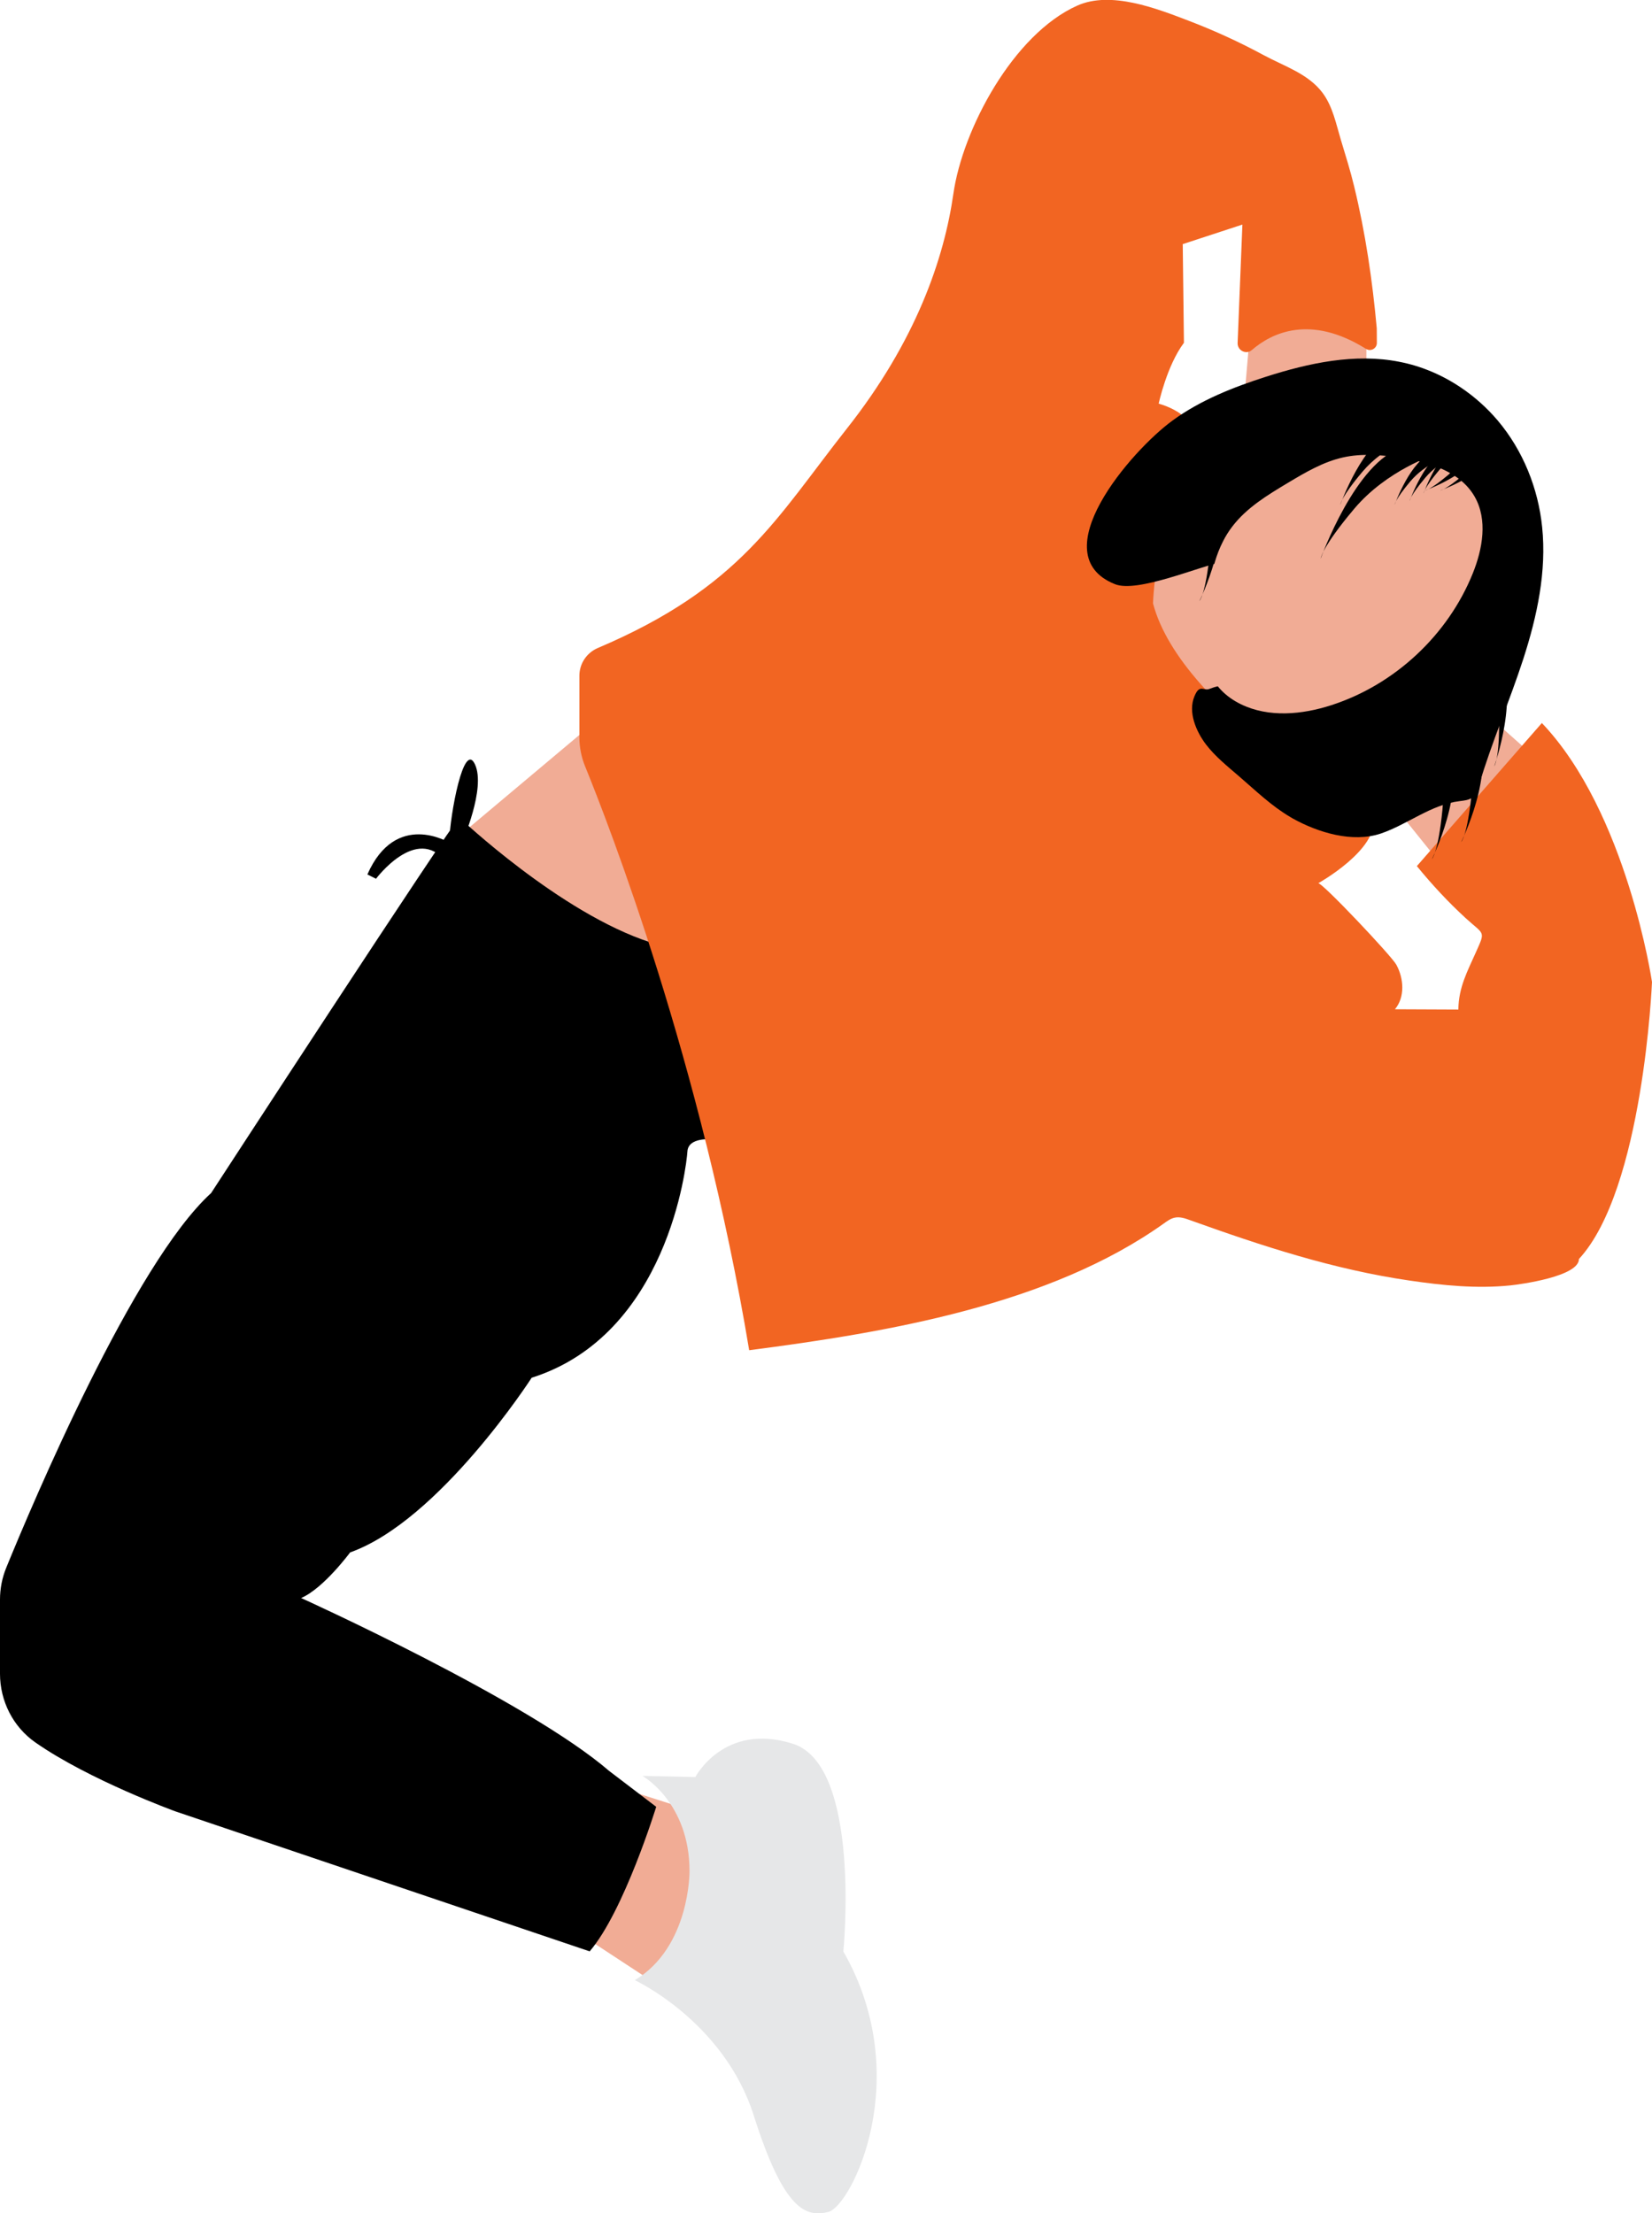 <?xml version="1.0" encoding="utf-8"?>
<!-- Generator: Adobe Illustrator 23.0.1, SVG Export Plug-In . SVG Version: 6.00 Build 0)  -->
<svg version="1.1" id="Layer_1" xmlns="http://www.w3.org/2000/svg" xmlns:xlink="http://www.w3.org/1999/xlink" x="0px" y="0px"
	 viewBox="0 0 180 241.15" style="enable-background:new 0 0 180 241.15;" xml:space="preserve">
<style type="text/css">
	.st0{fill:#F3C0A6;}
	.st1{fill:#161719;}
	.st2{fill:#BE9D9E;}
	.st3{fill:#B68490;}
	.st4{fill:#E0D4CD;}
	.st5{fill:none;stroke:#C8AAA0;stroke-width:0.25;stroke-miterlimit:10;}
	.st6{fill:#3B0400;}
	.st7{fill:#6893A1;}
	.st8{fill:#2F5561;}
	.st9{fill:#F1AC95;}
	.st10{fill:#E6E7E8;}
	.st11{fill:#F26522;}
	.st12{fill:#E8C7AD;}
	.st13{fill:#CE7B29;}
	.st14{fill:#00B26D;}
	.st15{fill:#100D0A;}
	.st16{fill:#EBEBEC;}
	.st17{fill:#7A5441;}
	.st18{fill:#EFEFF0;}
	.st19{fill:#E2E3E4;}
	.st20{fill:#9E6B50;}
	.st21{fill:#ED1E27;}
	.st22{fill:#2C2C2C;}
	.st23{fill:#3E3E3E;}
	.st24{fill:#E19491;}
	.st25{fill:#DF8189;}
	.st26{fill:#945222;}
	.st27{fill:#DF9F8B;}
	.st28{fill:#D4437B;}
	.st29{fill:#E0E1E2;}
	.st30{fill:#72493B;}
	.st31{fill:#7787C1;}
	.st32{fill:#E27627;}
	.st33{fill:#569F51;}
	.st34{fill:#F3B790;}
	.st35{fill:#F1AD96;}
	.st36{fill:#6F4F4D;}
	.st37{fill:#010101;}
	.st38{fill:#D4457C;}
	.st39{fill:#F0C3AA;}
	.st40{fill:#911E25;}
	.st41{fill:#D32628;}
</style>
<g>
	<path class="st9" d="M51.19,90.11l12.94-10.87L72,91.81l1.97,5.44l-4.8,7.97c0,0-14.42,1.03-14.79,0s-4.03-9.94-4.03-9.94
		L51.19,90.11z"/>
	<polygon class="st9" points="61.5,209.62 69.65,195.46 75.63,197.37 81.63,208.75 71.56,216.22 	"/>
	<path d="M50.06,89.09c0,0,10.97,10.41,20.81,13.59c0,0,5.91,8.16,6.66,21.47c0,0-2.53-0.28-2.63,1.31s-2.16,19.97-16.97,24.66
		c0,0-10.03,15.56-19.78,19.03c0,0-2.91,3.94-5.34,4.97c0,0,24.66,11.16,33.56,18.84l5.13,3.91c0,0-3.5,11.38-7.25,15.75
		l-45.13-15.25c0,0-9.39-3.41-15.26-7.51c-2.44-1.7-3.86-4.52-3.86-7.49v-8.08c0-1.19,0.23-2.37,0.68-3.47
		C3.51,163.89,14.56,137.68,23,130C23,130,49.25,89.68,50.06,89.09z"/>
	<path class="st10" d="M70,193.5c0,0,5.13,2.88,5.13,10.38c0,0,0.08,8.25-5.96,11.88c0,0,9.71,4.5,12.96,14.75s5.63,11.13,8.13,10.5
		s9.5-14.63,1.63-28.38c0,0,2-20.25-5.5-22.63s-10.63,3.63-10.63,3.63L70,193.5z"/>
	<path class="st9" d="M136.25,33.75c0.25,0.5-1.17,14.76-1.17,14.76l13.8-4.14V31.12L136.25,33.75z"/>
	<polygon class="st9" points="165.84,81.25 161.16,77.09 150.21,85.72 157.59,94.9 167.06,90.12 	"/>
	<path class="st9" d="M131.12,60.12l-7.87,0.75c0,0-0.25,11,0,11.88s0.51,6.75,3.88,7.13s11.5-0.38,12,0s5.13,1.59,5.25,0.11
		s0.39-8.03,0.44-9.57c0.06-1.54-10.84-10.29-10.84-10.29H131.12z"/>
	<path class="st11" d="M63.13,73.63l0,6.71c0,1.08,0.21,2.14,0.61,3.13c2.58,6.33,12.68,32.31,17.89,63.65
		c14.97-1.94,32.73-4.91,45.22-13.84c0.35-0.25,0.71-0.51,1.13-0.6c0.56-0.13,1.15,0.07,1.69,0.27c7.86,2.82,15.62,5.37,23.92,6.58
		c3.6,0.53,7.31,0.9,10.95,0.53c1.16-0.12,7.5-0.98,7.5-2.88C179.06,129.59,180,107,180,107s-2.72-18.47-12-28.22
		c0,0-13.63,15.59-13.62,15.59c1.64,2.01,3.42,3.93,5.33,5.68c2,1.83,2.17,1.33,1.12,3.67c-0.95,2.13-1.9,3.86-1.93,6.28
		c-2.3-0.01-4.61-0.02-6.91-0.03c1.11-1.32,0.98-3.35,0.15-4.86c-0.51-0.95-8.18-9.06-8.51-8.87c0,0,6.63-3.69,6-7.16
		c0,0-20.88-11.47-24-23.34c0,0,0.38-11.38,5.25-16.13c0,0,0.5-4.13-4.63-5.63c0,0,0.88-4.13,2.75-6.63l-0.13-10.75l6.5-2.13
		l-0.52,12.9c-0.03,0.82,0.93,1.31,1.55,0.77c2.14-1.85,6.35-3.94,12.45-0.12c0.51,0.32,1.18-0.06,1.17-0.66
		c-0.01-0.7,0-1.41-0.01-1.59c-0.47-5.2-1.23-10.38-2.46-15.45c-0.41-1.71-0.94-3.39-1.45-5.08c-0.53-1.76-0.88-3.63-2-5.13
		c-1.56-2.08-4.17-2.89-6.37-4.08c-2.66-1.44-5.41-2.7-8.24-3.78c-3.45-1.32-8.45-3.28-12.11-1.64c-7,3.13-12.5,13.5-13.5,20.5
		s-4.03,16.01-11.63,25.62C84.57,56.47,80.69,64,65.13,70.61C63.92,71.13,63.13,72.31,63.13,73.63z"/>
	<path d="M159.15,42.21c1.51,1.01,2.88,2.24,4.05,3.62c2.74,3.25,4.4,7.37,4.83,11.6c0.5,4.84-0.55,9.71-2.04,14.33
		c-1.5,4.63-3.45,9.1-4.83,13.76c-0.15,0.52-0.32,1.07-0.76,1.39c-0.38,0.28-0.88,0.32-1.35,0.38c-3.12,0.37-5.68,2.54-8.59,3.53
		c-3.09,1.04-6.83-0.1-9.59-1.63c-0.09-0.05-0.18-0.1-0.27-0.16c-2.05-1.2-3.78-2.88-5.58-4.43c-1.27-1.1-2.61-2.16-3.63-3.5
		c-1.05-1.39-1.97-3.49-1.25-5.22c0.13-0.3,0.3-0.7,0.61-0.81c0.29-0.1,0.65,0.13,0.95,0.02c3.04-1.19,6.45-0.51,9.71-0.62
		c1.07-0.04,2.17-0.17,3.09-0.7c0.98-0.57,1.66-1.53,2.3-2.46c4.24-6.11,8.47-12.23,12.71-18.34c-8.89,2.23-17.2,6.53-26.21,8.23
		c-2.6,0.49-9.36,3.44-11.82,2.45c-8-3.2,1.73-14.52,6.28-17.83c3.04-2.22,6.59-3.62,10.18-4.77c4.69-1.5,9.69-2.58,14.52-1.63
		C154.85,39.88,157.13,40.85,159.15,42.21z"/>
	<path class="st9" d="M133.25,59c-1.48,2.89-1.59,6.17-2.02,9.4c-0.47,3.49,0.57,6.68,3.99,8.34c3.03,1.47,6.66,1.13,9.86,0.09
		c6.89-2.23,12.68-7.63,15.39-14.35c1.08-2.68,1.64-5.85,0.21-8.36c-1.59-2.78-5.06-3.81-8.23-4.27c-2.03-0.29-4.11-0.46-6.11-0.01
		c-2.16,0.48-4.11,1.63-6.01,2.77c-2.22,1.33-4.49,2.7-6.06,4.76C133.87,57.89,133.53,58.44,133.25,59z"/>
	<path d="M156.28,49.56c0,0-5.16,1.65-8.72,5.87s-3.66,5.44-3.66,5.44s3.84-10.69,8.91-12.09S156.28,49.56,156.28,49.56z"/>
	<path d="M160.86,48.5c0,0-2.4,0.77-4.06,2.74c-1.66,1.97-1.7,2.53-1.7,2.53s1.79-4.98,4.15-5.63
		C161.6,47.48,160.86,48.5,160.86,48.5z"/>
	<path d="M159.35,49.32c0,0-2.4,0.77-4.06,2.74c-1.66,1.97-1.7,2.53-1.7,2.53s1.79-4.98,4.15-5.63
		C160.09,48.3,159.35,49.32,159.35,49.32z"/>
	<path d="M157.72,49.72c0,0-2.4,0.77-4.06,2.74s-1.7,2.53-1.7,2.53s1.79-4.98,4.15-5.63C158.47,48.7,157.72,49.72,157.72,49.72z"/>
	<path d="M160.53,47.69c0,0-0.77,2.4-2.74,4.06c-1.97,1.66-2.53,1.7-2.53,1.7s4.98-1.79,5.63-4.15
		C161.55,46.95,160.53,47.69,160.53,47.69z"/>
	<path d="M162.19,47.69c0,0-0.77,2.4-2.74,4.06c-1.97,1.66-2.53,1.7-2.53,1.7s4.98-1.79,5.63-4.15
		C163.21,46.95,162.19,47.69,162.19,47.69z"/>
	<path d="M158.78,77.45c0,0,2.03,4.36,1.57,8.98c-0.46,4.62-1.14,5.32-1.14,5.32s3.81-7.7,1.69-11.87
		C158.77,75.71,158.78,77.45,158.78,77.45z"/>
	<path d="M155.59,79.31c0,0,2.03,4.36,1.57,8.98s-1.14,5.32-1.14,5.32s3.81-7.7,1.69-11.87C155.58,77.58,155.59,79.31,155.59,79.31z
		"/>
	<path d="M130.26,51.19c0,0,2.03,4.36,1.57,8.98s-1.14,5.32-1.14,5.32s3.81-7.7,1.69-11.87C130.26,49.46,130.26,51.19,130.26,51.19z
		"/>
	<path d="M160.76,69.33c0,0,2.51,4.1,2.58,8.75s-0.53,5.42-0.53,5.42s2.91-8.08,0.33-11.98S160.76,69.33,160.76,69.33z"/>
	<path d="M154.23,47.51c0,0-3.41,1.09-5.77,3.88c-2.36,2.79-2.42,3.6-2.42,3.6s2.54-7.07,5.89-8
		C155.28,46.06,154.23,47.51,154.23,47.51z"/>
	<path d="M50.34,91.81c0,0,2.63-5.91,1.41-8.53s-2.72,5.44-2.81,8.53c0,0-5.81-3.56-8.91,3.47l0.94,0.47c0,0,4.41-5.91,7.59-1.88
		L50.34,91.81z"/>
</g>
</svg>
